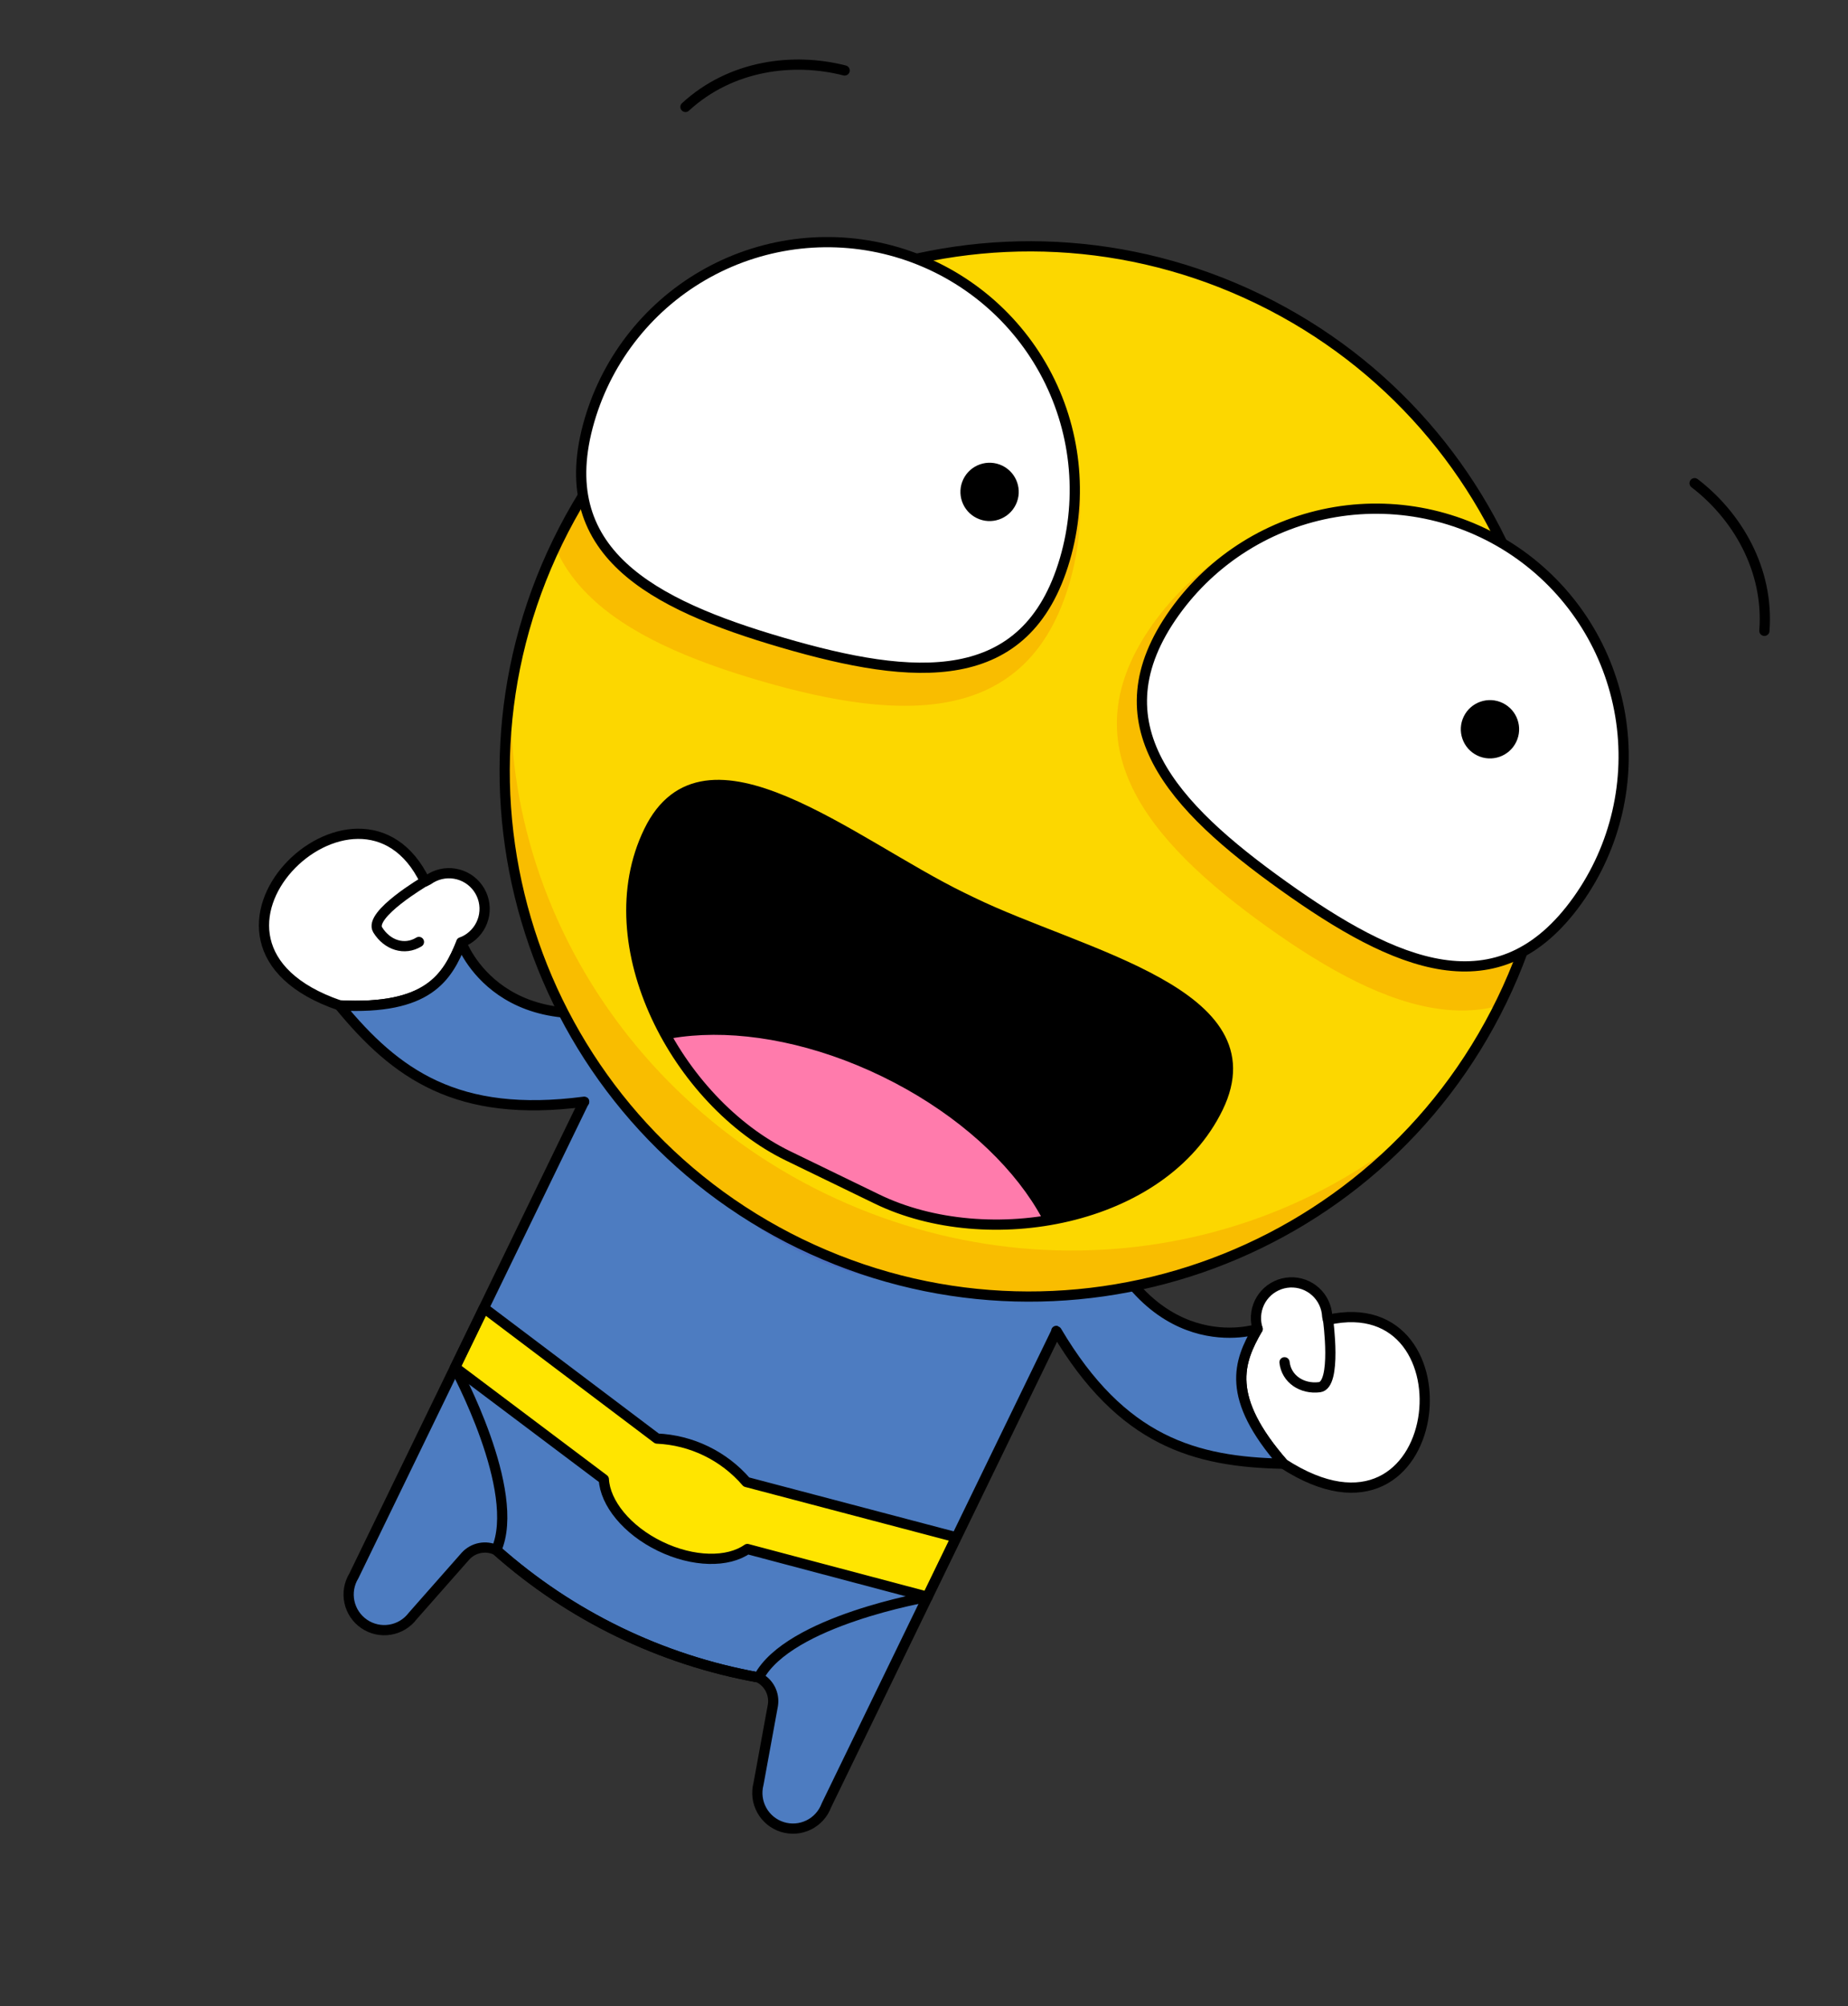 <svg width="539" height="585" viewBox="0 0 539 585" fill="none" xmlns="http://www.w3.org/2000/svg">
<rect x="0" y="0" width="539" height="585" fill="#333333" stroke="none"/>
<path d="M322.058 359.281L308.147 388.17L241.028 526.431C240.097 528.93 238.242 530.977 235.844 532.147C233.447 533.317 230.692 533.521 228.149 532.716C225.606 531.912 223.469 530.161 222.181 527.825C220.893 525.489 220.552 522.748 221.228 520.168L225.428 497.238C225.688 495.611 225.419 493.943 224.661 492.481C223.902 491.018 222.693 489.837 221.213 489.113C192.794 484.038 166.334 471.193 144.768 452.002C143.285 451.287 141.611 451.068 139.994 451.378C138.377 451.687 136.902 452.51 135.789 453.723L120.371 471.207C118.762 473.334 116.397 474.762 113.765 475.194C111.133 475.627 108.435 475.031 106.23 473.531C104.024 472.03 102.48 469.739 101.917 467.132C101.354 464.525 101.814 461.801 103.202 459.523L170.34 321.223L184.317 292.431" fill="#4D7CC1"/>
<path d="M200.272 434.993L132.713 398.799C132.713 398.799 152.328 434.824 144.745 451.967C166.359 471.149 192.84 484.004 221.282 489.122C230.074 472.582 270.541 465.652 270.541 465.652L200.272 434.993Z" stroke="black" stroke-width="2.98" stroke-linecap="round" stroke-linejoin="round"/>
<path d="M278.868 448.251L217.706 432.133C214.452 428.355 210.459 425.284 205.974 423.106C201.488 420.929 196.605 419.692 191.624 419.471L141.153 381.397L132.741 398.725L176.118 431.346C176.492 438.234 182.802 446.148 192.512 450.862C202.222 455.575 212.33 455.664 217.987 451.672L270.459 465.588L278.868 448.251Z" fill="#FFE500" stroke="black" stroke-width="2.98" stroke-linecap="round" stroke-linejoin="round"/>
<path d="M308.081 388.073L308.153 388.157L241.028 526.43C240.097 528.93 238.242 530.977 235.845 532.147C233.447 533.317 230.692 533.521 228.149 532.716C225.606 531.912 223.469 530.161 222.181 527.825C220.893 525.489 220.552 522.748 221.228 520.168L225.428 497.238C225.688 495.611 225.419 493.943 224.661 492.48C223.902 491.018 222.693 489.837 221.213 489.113C192.794 484.038 166.335 471.193 144.768 452.002C143.285 451.287 141.611 451.068 139.994 451.377C138.377 451.687 136.902 452.51 135.789 453.723L120.371 471.206C118.762 473.334 116.397 474.762 113.765 475.194C111.133 475.627 108.435 475.031 106.23 473.53C104.025 472.03 102.481 469.739 101.917 467.132C101.354 464.525 101.814 461.8 103.202 459.523L170.34 321.223" stroke="black" stroke-width="2.98" stroke-linecap="round" stroke-linejoin="round"/>
<path d="M366.789 387.509C361.246 397.073 357.298 407.34 374.344 426.802C422.251 457.736 430.745 375.141 387.315 384.848L387.102 383.846C386.976 381.091 385.761 378.5 383.724 376.641C381.687 374.782 378.996 373.809 376.241 373.935C373.487 374.061 370.895 375.277 369.036 377.313C367.178 379.35 366.204 382.042 366.33 384.797C366.371 385.725 366.538 386.644 366.828 387.528L366.789 387.509Z" fill="white" stroke="black" stroke-width="2.98" stroke-linecap="round" stroke-linejoin="round"/>
<path d="M387.349 384.777C387.349 384.777 389.97 403.846 384.856 404.487C379.742 405.129 375.186 402.106 374.651 397.22" stroke="black" stroke-width="2.98" stroke-linecap="round" stroke-linejoin="round"/>
<path d="M308.199 388.194C327.193 420.304 348.557 426.306 374.345 426.802C357.292 407.337 361.246 397.073 366.789 387.509C366.615 387.585 334.279 398.229 317.87 351.514" fill="#4D7CC1"/>
<path d="M308.199 388.194C327.193 420.304 348.557 426.306 374.345 426.802C357.292 407.337 361.246 397.073 366.789 387.509C366.615 387.585 334.279 398.229 317.87 351.514" stroke="black" stroke-width="2.98" stroke-linecap="round" stroke-linejoin="round"/>
<path d="M134.593 274.789C130.486 285.051 124.862 294.504 99.025 293.148C45.099 274.648 104.73 216.877 123.986 257.016L124.899 256.559C127.141 254.954 129.929 254.306 132.649 254.757C135.37 255.207 137.8 256.72 139.404 258.963C141.009 261.205 141.657 263.993 141.207 266.713C140.756 269.434 139.243 271.864 137.001 273.468C136.248 274.012 135.425 274.45 134.554 274.77L134.593 274.789Z" fill="white" stroke="black" stroke-width="2.98" stroke-linecap="round" stroke-linejoin="round"/>
<path d="M124.002 256.934C124.002 256.934 107.41 266.677 110.167 271.139C112.924 275.601 118 277.255 122.19 274.662" stroke="black" stroke-width="2.98" stroke-linecap="round" stroke-linejoin="round"/>
<path d="M193.105 290.971C146.253 306.952 134.608 274.989 134.56 274.806C130.454 285.068 124.829 294.52 98.993 293.165C115.435 313.194 133.303 326.116 170.383 321.252" fill="#4D7CC1"/>
<path d="M193.105 290.971C146.253 306.952 134.608 274.989 134.56 274.806C130.454 285.068 124.829 294.52 98.993 293.165C115.435 313.194 133.303 326.116 170.383 321.252" stroke="black" stroke-width="2.98" stroke-linecap="round" stroke-linejoin="round"/>
<path d="M196.511 292.624C191.136 294.663 185.588 296.214 179.934 297.258C188.542 327.602 206.951 352.279 234.021 365.42C261.091 378.561 291.866 377.768 321.035 365.756C318.243 360.524 315.974 355.03 314.261 349.352L196.511 292.624Z" fill="#4C70BF"/>
<path d="M233.433 362.661C309.476 399.576 401.087 367.858 438.012 291.796C474.936 215.734 443.206 124.149 367.144 87.225C291.082 50.3 199.513 82.062 162.598 158.105C125.683 234.147 157.401 325.759 233.456 362.68L233.433 362.661Z" fill="#FCD700"/>
<mask id="mask0_264_4457" style="mask-type:luminance" maskUnits="userSpaceOnUse" x="147" y="71" width="307" height="308">
<path d="M233.433 362.66C309.475 399.575 401.087 367.858 438.011 291.796C474.936 215.734 443.206 124.148 367.144 87.224C291.082 50.3 199.513 82.062 162.598 158.104C125.683 234.147 157.4 325.758 233.456 362.679L233.433 362.66Z" fill="white"/>
</mask>
<g mask="url(#mask0_264_4457)">
<path d="M445.755 163.646C454.13 169.637 461.243 177.22 466.687 185.961C472.131 194.702 475.8 204.43 477.484 214.589C479.168 224.748 478.835 235.14 476.502 245.17C474.17 255.2 469.884 264.672 463.89 273.046C438.692 308.26 404.73 295.404 369.515 270.205C334.3 245.007 311.176 216.988 336.365 181.793C342.356 173.418 349.937 166.306 358.677 160.861C367.417 155.417 377.143 151.747 387.301 150.062C397.459 148.377 407.85 148.709 417.879 151.04C427.909 153.37 437.381 157.654 445.755 163.646Z" fill="#F9BD00"/>
<path d="M258.547 72.766C248.659 69.891 238.301 68.993 228.066 70.122C217.83 71.251 207.917 74.386 198.893 79.347C189.869 84.308 181.911 90.998 175.472 99.035C169.034 107.072 164.242 116.298 161.371 126.188C149.288 167.769 180.398 186.502 221.98 198.584C263.561 210.667 299.88 211.505 311.953 169.943C314.828 160.055 315.727 149.698 314.599 139.464C313.471 129.229 310.338 119.316 305.378 110.292C300.419 101.269 293.731 93.31 285.696 86.871C277.66 80.432 268.435 75.639 258.547 72.766Z" fill="#F9BD00"/>
<path d="M240.563 347.971C171.124 314.262 134.74 237.756 154.127 166.271C103.577 234.088 120.442 330.801 191.767 382.315C199.62 387.988 207.953 392.963 216.673 397.184C295.946 435.716 390.187 405.363 427.142 329.372C431.173 321.073 434.415 312.413 436.823 303.506C392.615 362.974 310.009 381.683 240.563 347.971Z" fill="#F9BD00"/>
</g>
<path d="M233.433 362.661C309.476 399.576 401.087 367.858 438.012 291.796C474.936 215.734 443.206 124.149 367.144 87.225C291.082 50.3 199.513 82.062 162.598 158.105C125.683 234.147 157.401 325.759 233.456 362.68L233.433 362.661Z" stroke="black" stroke-width="2.98" stroke-linecap="round" stroke-linejoin="round"/>
<path d="M443.304 161.749C458.891 172.88 469.421 189.745 472.578 208.637C475.735 227.529 471.26 246.901 460.139 262.495C436.97 294.969 406.843 281.508 374.379 258.336C341.915 235.164 319.383 211.054 342.558 178.584C353.689 162.997 370.554 152.467 389.446 149.31C408.338 146.153 427.71 150.628 443.304 161.749Z" fill="white" stroke="black" stroke-width="2.98" stroke-linecap="round" stroke-linejoin="round"/>
<path d="M430.861 220.293C435.086 222.344 440.173 220.582 442.224 216.357C444.275 212.132 442.513 207.045 438.288 204.994C434.063 202.943 428.976 204.705 426.925 208.93C424.874 213.155 426.636 218.242 430.861 220.293Z" fill="black"/>
<path d="M261.497 73.492C243.109 68.129 223.344 70.288 206.548 79.493C189.751 88.699 177.297 104.197 171.924 122.582C160.746 160.877 189.952 176.219 228.247 187.396C266.541 198.574 299.416 201.362 310.594 163.067C315.957 144.678 313.797 124.912 304.591 108.115C295.384 91.317 279.883 78.863 261.497 73.492Z" fill="white" stroke="black" stroke-width="2.98" stroke-linecap="round" stroke-linejoin="round"/>
<path d="M284.914 151.083C289.138 153.134 294.226 151.372 296.277 147.147C298.328 142.922 296.566 137.834 292.341 135.783C288.116 133.732 283.028 135.495 280.977 139.72C278.926 143.944 280.689 149.032 284.914 151.083Z" fill="black"/>
<path d="M514.614 183.944C515.993 165.901 506.465 150.225 494.258 140.894" stroke="black" stroke-width="2.98" stroke-linecap="round" stroke-linejoin="round"/>
<path d="M246.353 20.547C231.47 16.728 213.253 18.935 199.928 31.179" stroke="black" stroke-width="2.98" stroke-linecap="round" stroke-linejoin="round"/>
<path d="M189.247 242.373C205.445 209.006 248.583 246.105 280.709 261.701L283.511 263.061C315.637 278.657 371.471 289.603 355.273 322.971C339.078 356.332 287.942 365.238 255.815 349.642L229.818 337.022C197.685 321.423 173.052 275.735 189.247 242.373Z" fill="black"/>
<mask id="mask1_264_4457" style="mask-type:luminance" maskUnits="userSpaceOnUse" x="184" y="228" width="175" height="130">
<path d="M189.246 242.373C205.444 209.006 248.582 246.105 280.709 261.701L283.51 263.061C315.636 278.657 371.47 289.603 355.272 322.971C339.077 356.332 287.941 365.238 255.814 349.642L229.817 337.022C197.684 321.423 173.051 275.735 189.246 242.373Z" fill="white"/>
</mask>
<g mask="url(#mask1_264_4457)">
<path d="M216.83 397.126C255.522 415.909 295.935 412.497 307.095 389.507C318.256 366.516 295.939 332.652 257.247 313.869C218.556 295.087 178.143 298.498 166.982 321.489C155.822 344.479 178.139 378.343 216.83 397.126Z" fill="#FF7BAC"/>
</g>
<path d="M189.247 242.373C205.445 209.006 248.583 246.105 280.709 261.701L283.511 263.061C315.637 278.657 371.471 289.603 355.273 322.971C339.078 356.332 287.942 365.238 255.815 349.642L229.818 337.022C197.685 321.423 173.052 275.735 189.247 242.373Z" stroke="black" stroke-width="2.98" stroke-linecap="round" stroke-linejoin="round"/>
</svg>
